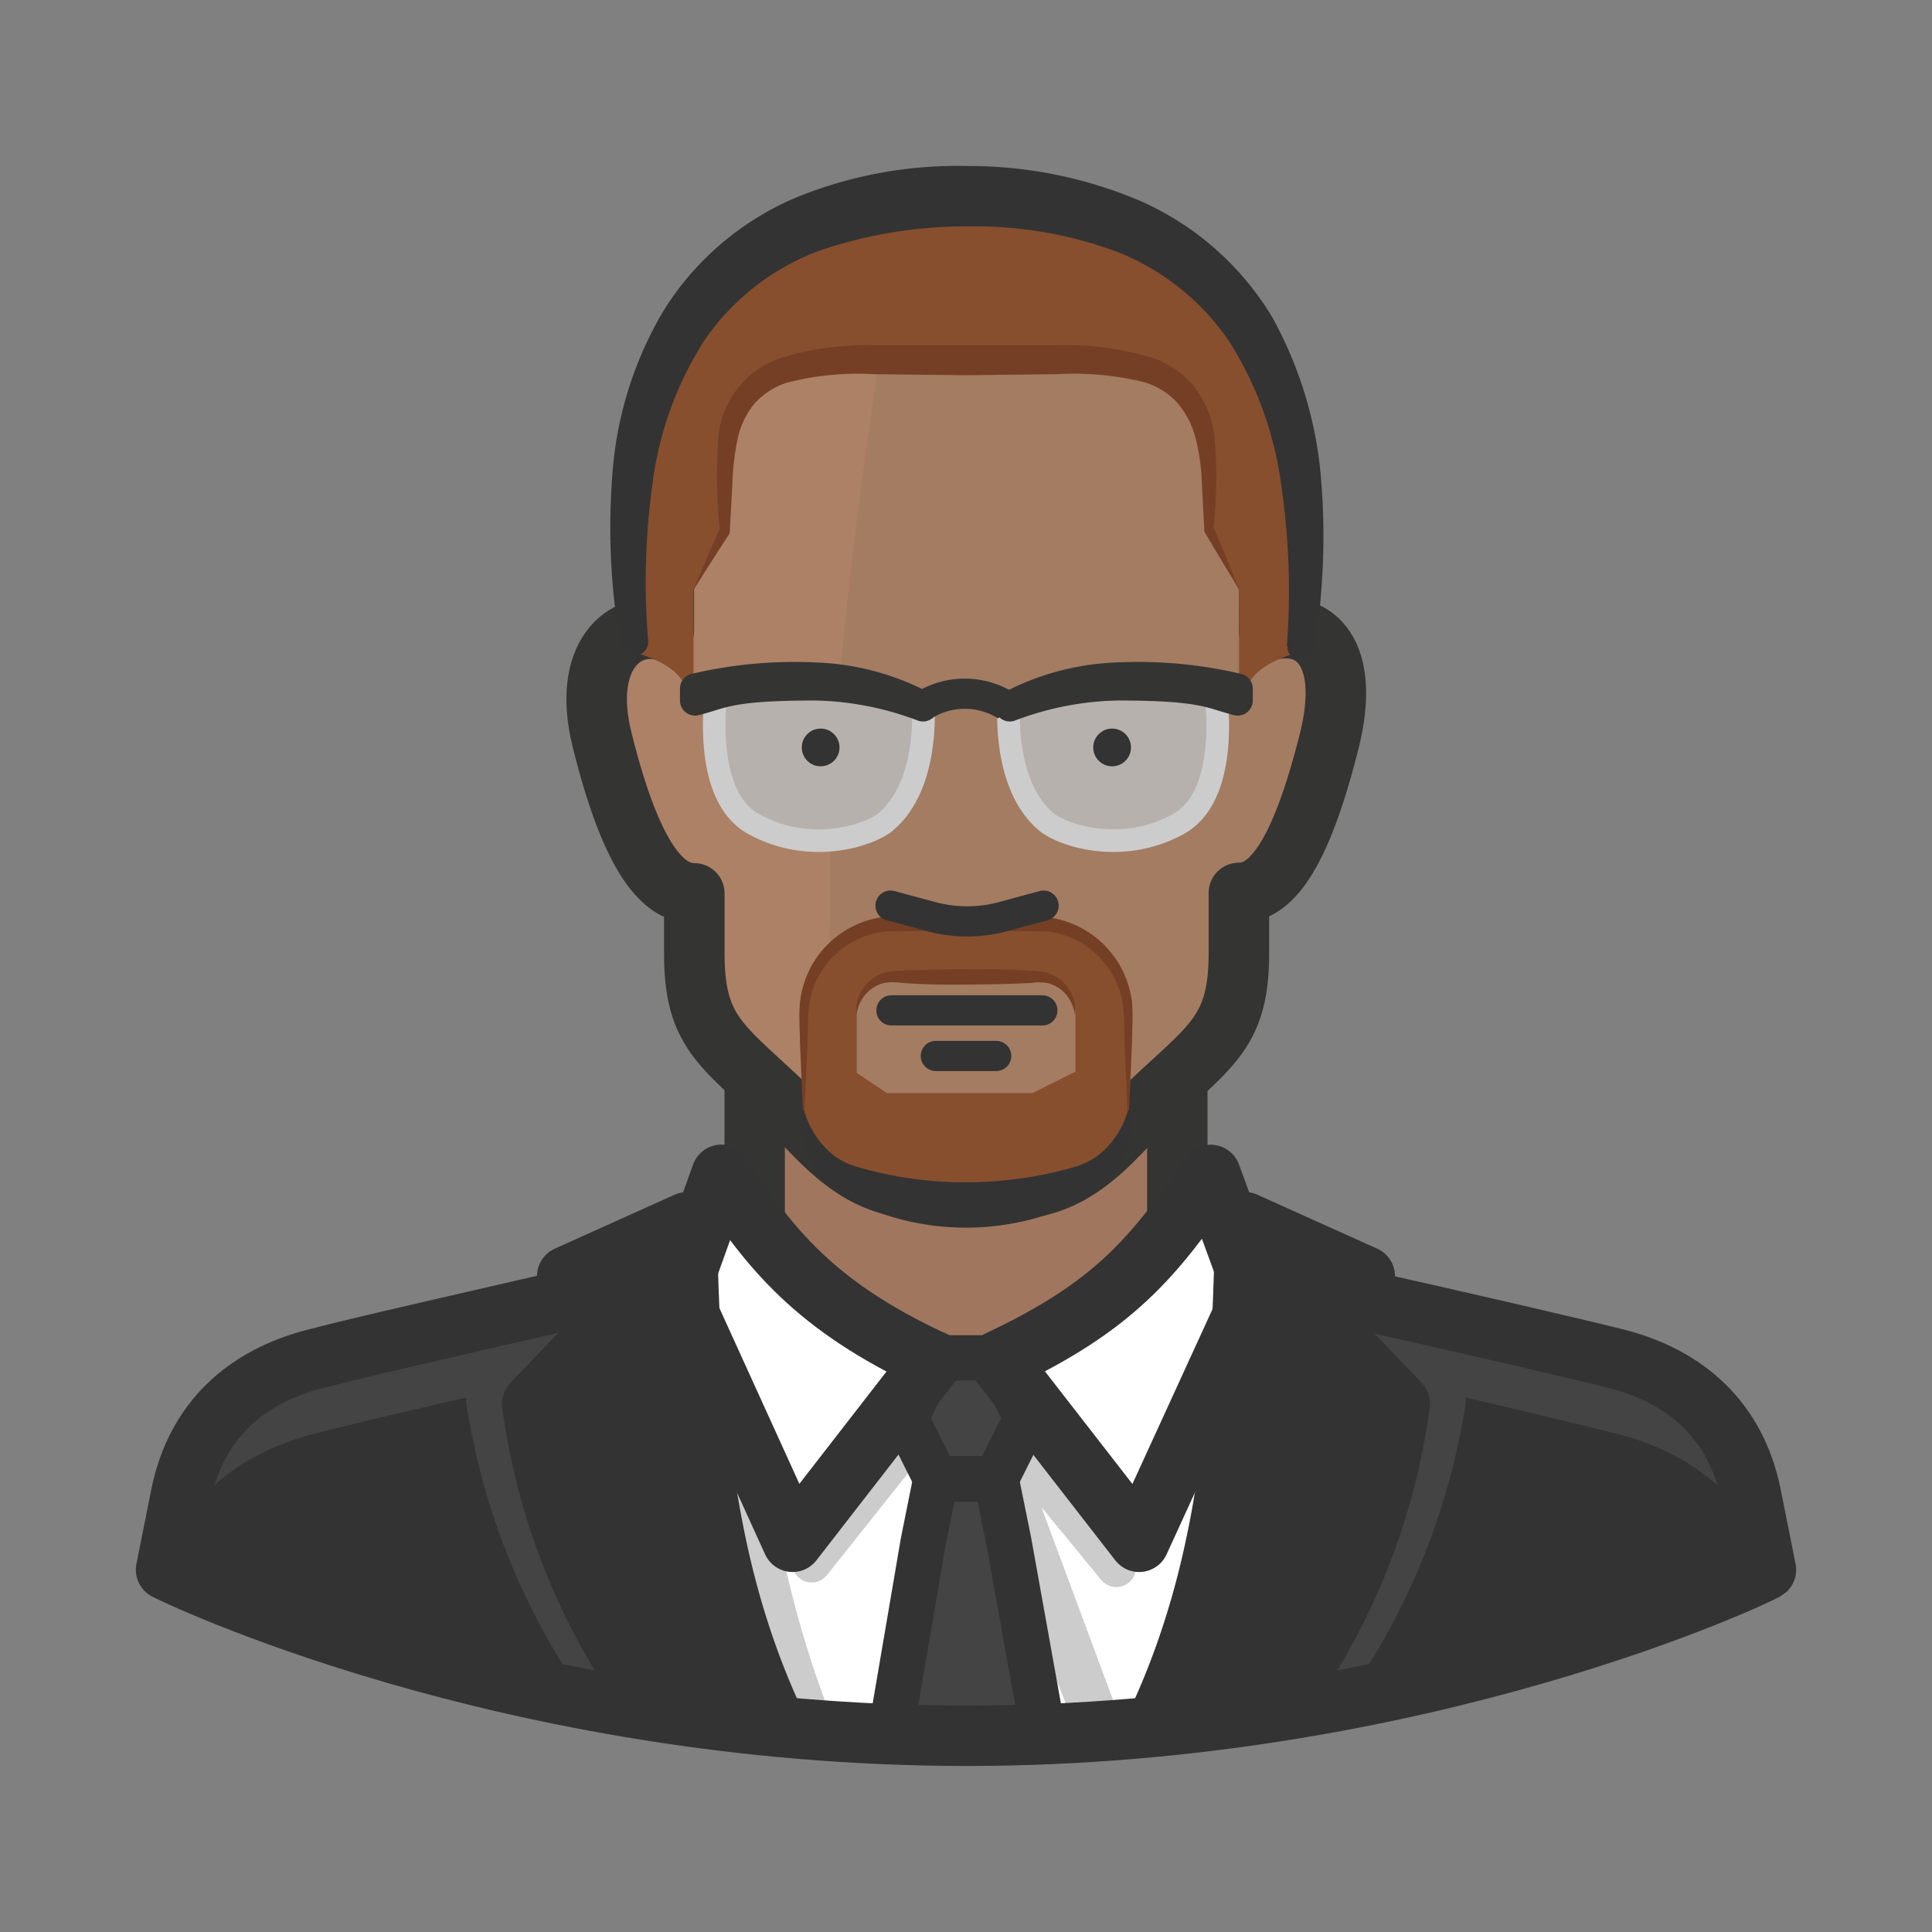 <svg id="Layer_1" data-name="Layer 1" xmlns="http://www.w3.org/2000/svg" viewBox="0 0 128 128">
  <rect x="0" y="0" width="128" height="128" fill="#808080" stroke="none"/>
  <title>malcolm-x</title>
  <g>
    <path d="M70.94,77.7a18.14,18.14,0,0,1-13.88,0A3.49,3.49,0,0,1,55,74.48V67.23A4.27,4.27,0,0,1,59.27,63h9.46A4.27,4.27,0,0,1,73,67.23v7.25A3.49,3.49,0,0,1,70.94,77.7Z" fill="none" stroke="#874f2e" stroke-miterlimit="10" stroke-width="3.5"/>
    <polyline points="55 72.96 58 74.96 69 74.96 73 72.96" fill="none" stroke="#874f2e" stroke-miterlimit="10" stroke-width="5"/>
    <path d="M69.73,61H58.27A6.29,6.29,0,0,0,52,67.23v7.25a5.48,5.48,0,0,0,3.27,5.06A22.9,22.9,0,0,0,64,81.1a22.9,22.9,0,0,0,8.74-1.56A5.48,5.48,0,0,0,76,74.48V67.23A6.29,6.29,0,0,0,69.73,61ZM58.27,65H69.73A2.27,2.27,0,0,1,72,67.23v3.93l-2.58,1.3H58.59L56,71.16V67.23A2.27,2.27,0,0,1,58.27,65Z" fill="#874f2e"/>
    <g>
      <path d="M116,99c-1-4.83-4.23-7.81-9-9-2.67-.67-9.42-2.32-17-4a117.18,117.18,0,0,0-52,0c-7.3,1.7-14.06,3.28-17,4-4.77,1.19-8,4.17-9,9l-1,5c.27.16,22.46,11,53.07,11,30.18,0,52.64-10.76,52.93-11Z" fill="#444"/>
      <path d="M76.56,114.34c3.69-7.89,5.47-16.57,5.86-30A139.32,139.32,0,0,0,64,83.1a136.14,136.14,0,0,0-18.39,1.25c.39,13.43,2.17,22.1,5.85,30v0c4.07.39,8.46.61,12.63.61h0c4,0,8.24-.2,12.48-.6h0Z" fill="#fff"/>
      <path d="M78,72H50v8c6,8,8,8,14,12,6-4,8-4,14-12Z" fill="#a0765f"/>
      <g>
        <line x1="50" y1="81.96" x2="50" y2="71.96" fill="none" stroke="#343433" stroke-miterlimit="10" stroke-width="4"/>
        <line x1="78" y1="81.96" x2="78" y2="71.96" fill="none" stroke="#343433" stroke-miterlimit="10" stroke-width="4"/>
        <g>
          <path d="M64.06,13c16,0,20,7.16,20,17.94,0,2.49,0,6.12,0,10,3.28-1.56,6.74,2.29,5.34,7.9-2,8-5.34,10.1-7.34,10.1v4c0,6-2.42,6.22-8,12-3.66,3.81-6,4-10,4s-6.36-.16-10-4c-5.55-5.78-8-6-8-12v-4c-2,0-5.34-2.1-7.34-10.1-1.41-5.61,2.06-9.46,5.34-7.9,0-3.88,0-7.51,0-10C44.06,20.16,48.05,13,64.06,13Z" fill="#ad8165"/>
          <path d="M84.06,40.94c0-3.88,0-7.51,0-10,0-10.78-4-17.94-20-17.94-1.41,0-2.69.07-3.92.18C57.47,26.62,55,46,55,57.62c0,1.65-.08,9.58-.12,18.14,3.19,3,5.49,3.17,9.17,3.15,4,0,6.36-.16,10-4,5.56-5.78,8-6,8-12v-4c2,0,5.34-2.1,7.34-10.1C90.8,43.23,87.34,39.38,84.06,40.94Z" fill="#a37c62"/>
          <path d="M64.06,25.91h0Z" fill="#343433"/>
        </g>
        <line x1="59.06" y1="66.94" x2="69.06" y2="66.94" fill="none" stroke="#333" stroke-linecap="round" stroke-miterlimit="10" stroke-width="2"/>
        <line x1="62" y1="69.96" x2="66" y2="69.96" fill="none" stroke="#333" stroke-linecap="round" stroke-miterlimit="10" stroke-width="2"/>
      </g>
      <g>
        <g>
          <path d="M30.89,92.94a2.07,2.07,0,0,1,0-.35c-4.33,1-8,1.87-9.92,2.36-4.77,1.2-9,4.18-10,9,.19.11,11,5.38,27.81,8.58A46,46,0,0,1,30.89,92.94Z" fill="#333"/>
          <path d="M97.11,92.94a46.21,46.21,0,0,1-7.91,19.6c16.72-3.19,27.6-8.42,27.8-8.58-1-4.83-5.23-7.81-10-9-1.79-.44-5.44-1.33-9.92-2.38A2.31,2.31,0,0,1,97.11,92.94Z" fill="#333"/>
        </g>
        <path d="M72.94,104.65a1.3,1.3,0,0,0,2.2-.25l1.11-2.91L66.63,90.75a34.08,34.08,0,0,1-3,1.64c-.89-.45-1.71-.91-2.51-1.38l-9.16,11.22.64,1.85a1.29,1.29,0,0,0,2.2.26l8.39-10.55,8.14,20.94c1-.06,2.07-.14,3.11-.22L69,99.86Z" fill="#ccc"/>
        <g>
          <path d="M51.43,114.33c-4-8.53-5.74-18-5.92-33.36" fill="#333"/>
          <path d="M49.6,83.87q-2,.21-4,.48c.39,13.43,2.17,22.1,5.85,30v0c1.31.12,2.66.22,4,.31C52.08,106.68,50,96.07,49.6,83.87Z" fill="#ccc"/>
        </g>
        <g>
          <polygon points="62 97.96 60 93.96 62 89.96 66 89.96 68 93.96 66 97.96 62 97.96" fill="#444" stroke="#333" stroke-miterlimit="10" stroke-width="3"/>
          <path d="M66.84,102.14,66,98H62l-.84,4.18L59,114.84c1.72.07,3.44.12,5.12.12h0c1.61,0,3.29-.06,5-.12Z" fill="#444" stroke="#333" stroke-miterlimit="10" stroke-width="3"/>
          <path id="_Path_8" data-name=" Path 8" d="M47.8,77.83,45,85.64l7.51,16.51,9.31-12C55.09,87,51.19,83.42,47.8,77.83Z" fill="#fff"/>
          <path id="_Path_9" data-name=" Path 9" d="M61.76,90.14C54,86.52,51,82.73,47.8,77.83L45,85.64l7.51,16.51,9.31-12" fill="none" stroke="#333" stroke-linecap="round" stroke-linejoin="round" stroke-width="4"/>
          <path id="_Path_10" data-name=" Path 10" d="M80.22,77.83l2.84,7.76-7.58,16.55-9.32-12C73.16,87.05,76.93,82.92,80.22,77.83Z" fill="#fff"/>
          <path id="_Path_12" data-name=" Path 12" d="M66.15,90.15c7.72-3.62,10.3-6.89,14.06-12.31l2.84,7.76-7.58,16.55-9.32-12" fill="none" stroke="#333" stroke-linecap="round" stroke-linejoin="round" stroke-width="4"/>
        </g>
        <path d="M38.82,85.83C31.51,87.52,24,89.21,21,90c-4.77,1.19-8,4.17-9,9l-1,5c.27.16,22.46,11,53.07,11,30.18,0,52.64-10.76,52.93-11l-1-5c-1-4.83-4.23-7.81-9-9-2.67-.67-10.25-2.43-17.83-4.12" fill="none" stroke="#333" stroke-linecap="round" stroke-linejoin="round" stroke-width="4"/>
        <path d="M43.62,113.34c2.5.39,5.11.73,7.81,1-4-8.53-5.74-18-5.92-33.36l-7.93,3.57,2.9,3L35.26,93A43.38,43.38,0,0,0,43.62,113.34Z" fill="#333" stroke="#333" stroke-linejoin="round" stroke-width="4"/>
        <path d="M84.38,113.34c-2.5.39-5.11.73-7.81,1,4-8.53,5.74-18,5.92-33.36l7.93,3.57-2.9,3L92.74,93A43.38,43.38,0,0,1,84.38,113.34Z" fill="#333" stroke="#333" stroke-linejoin="round" stroke-width="4"/>
      </g>
      <path d="M64.08,13.08c11.88,0,20,7.19,20,18,0,2.5.05,6.79,0,10.67,3.16-.76,5.4,1.65,4,7.28-2,8-4,10.13-6,10.13v4c0,6-2.43,6.24-8,12-3.67,3.83-6.06,3.75-10.07,3.72S57.7,79,54,75.19c-5.57-5.79-8-6-8-12v-4c-2,0-4.1-2.11-6.1-10.13-1.41-5.63,1.49-8,4.08-7.28,0-3.88,0-8.17,0-10.67C44,20.27,52.2,13.08,64.08,13.08Z" fill="none" stroke="#343433" stroke-linejoin="round" stroke-width="4.01"/>
      <path d="M64,13c-19.1,0-23.95,12.82-22.15,28.9.24.23.41,1.34.55,1.43,1.92.64,3.09,1.41,3.55,3.56v-7.8c.78-1.5,2-4,2-4,0-.37,0-2.72,0-3.12,0-2.78.47-5,2.07-6.39,2.46-2.09,6.29-1.71,14-1.71s11.52-.38,14,1.71c1.6,1.37,2.07,3.61,2.07,6.39,0,.4,0,2.75,0,3.12,0,0,1.24,2.51,2,4v7.8c.46-2.15,1.63-2.92,3.55-3.56.14-.09.31-1.2.55-1.43C88,25.82,83.12,13,64,13Z" fill="#874f2e"/>
      <path d="M85.26,42.8a48.15,48.15,0,0,0-.36-10.55,23.6,23.6,0,0,0-3.39-9.52A16.07,16.07,0,0,0,74,16.68,27,27,0,0,0,64.17,15a30.15,30.15,0,0,0-9.86,1.6,16,16,0,0,0-7.58,5.86,22.87,22.87,0,0,0-3.48,9.44,47.49,47.49,0,0,0-.31,10.54h0a.92.92,0,0,1-.84,1,.94.94,0,0,1-1-.77,45,45,0,0,1-.54-11.08,24.74,24.74,0,0,1,3.35-10.92,19.1,19.1,0,0,1,8.92-7.62A28.32,28.32,0,0,1,64.19,11a28.93,28.93,0,0,1,11.3,2.29A19.24,19.24,0,0,1,84.28,21a26.58,26.58,0,0,1,3.26,10.93A46,46,0,0,1,87.07,43a.9.9,0,0,1-1,.76.91.91,0,0,1-.77-.95Z" fill="#333"/>
      <path d="M45.94,39.09c.56-1.36,1.15-2.72,1.75-4.07l0,.15a37.63,37.63,0,0,1-.1-6.21,6.14,6.14,0,0,1,4-5.2,19.57,19.57,0,0,1,6.33-.89H70.08a20.14,20.14,0,0,1,6.33.85,6.25,6.25,0,0,1,2.79,2,6.73,6.73,0,0,1,1.25,3.12,30.68,30.68,0,0,1-.06,6.22l0-.15c.59,1.38,1.16,2.76,1.72,4.16q-1.18-1.91-2.32-3.86l0,0v-.1l-.16-3a14,14,0,0,0-.38-2.92A5.9,5.9,0,0,0,78,26.68a4.86,4.86,0,0,0-2.2-1.36,19.54,19.54,0,0,0-5.76-.53L64,24.86l-6.1-.07a18.78,18.78,0,0,0-5.75.56,4.88,4.88,0,0,0-2.18,1.41,5.41,5.41,0,0,0-1.12,2.42,16.54,16.54,0,0,0-.33,2.94l-.17,3.05v.1l0,.06C47.51,36.59,46.74,37.84,45.94,39.09Z" fill="#753f25"/>
      <g>
        <path d="M61.16,47a16.31,16.31,0,0,0-7.11-1.88,29.76,29.76,0,0,0-6.54.45c-.23,1.64-.8,7.48,2.41,9.25a8.71,8.71,0,0,0,8.76-.13C61.59,52.26,61.16,47,61.16,47Z" fill="#b7b1ad"/>
        <path d="M66.84,47A16.31,16.31,0,0,1,74,45.13a29.76,29.76,0,0,1,6.54.45c.23,1.64.8,7.48-2.41,9.25a8.71,8.71,0,0,1-8.76-.13C66.41,52.26,66.84,47,66.84,47Z" fill="#b7b1ad"/>
        <path d="M80.42,44.89s1.41,7.62-2.34,9.7-7.71.75-8.76-.14c-2.91-2.44-2.48-7.69-2.48-7.69" fill="none" stroke="#ccc" stroke-miterlimit="10" stroke-width="1.5"/>
        <path d="M74,44.89a28.72,28.72,0,0,1,8,.73v.79c-1.79-.45-2.19-1-7.94-1a21.14,21.14,0,0,0-7.16,1.39A16.37,16.37,0,0,1,74,44.89Z" fill="none" stroke="#343433" stroke-linejoin="round" stroke-width="2"/>
        <path d="M47.58,44.89s-1.41,7.62,2.34,9.7,7.71.75,8.76-.14c2.91-2.44,2.48-7.69,2.48-7.69" fill="none" stroke="#ccc" stroke-miterlimit="10" stroke-width="1.5"/>
        <path d="M54.05,44.89a28.72,28.72,0,0,0-8,.73v.79c1.79-.45,2.19-1,7.94-1a21.14,21.14,0,0,1,7.16,1.39A16.37,16.37,0,0,0,54.05,44.89Z" fill="none" stroke="#343433" stroke-linejoin="round" stroke-width="2"/>
        <path d="M66.68,46.76a5.16,5.16,0,0,0-5.52,0" fill="none" stroke="#343433" stroke-linejoin="round" stroke-width="2"/>
      </g>
      <circle cx="73.68" cy="49.52" r="1.25" fill="#333"/>
      <circle cx="54.37" cy="49.52" r="1.25" fill="#333"/>
      <path d="M68.73,61.21H59.27a6,6,0,0,0-6,6v7.25a5.23,5.23,0,0,0,3.11,4.83,20,20,0,0,0,15.28,0,5.23,5.23,0,0,0,3.11-4.83V67.23A6,6,0,0,0,68.73,61.21Zm-9.46,3.5h9.46a2.52,2.52,0,0,1,2.52,2.52V71l-2.84,1.42H58.76l-2-1.34V67.23A2.52,2.52,0,0,1,59.27,64.71Z" fill="#874f2e"/>
      <path d="M74.75,74.48c-.11-1.78-.16-3.57-.24-5.36-.05-.88,0-1.81-.13-2.63a5.58,5.58,0,0,0-.93-2.33,5.74,5.74,0,0,0-4.14-2.45c-1.69-.05-3.55,0-5.31,0s-3.62-.05-5.31,0a5.77,5.77,0,0,0-4.14,2.45,5.58,5.58,0,0,0-.93,2.33c-.12.82-.08,1.75-.12,2.63-.09,1.79-.14,3.58-.25,5.36-.11-1.78-.16-3.57-.25-5.36,0-.9-.09-1.76,0-2.72a6.54,6.54,0,0,1,.91-2.66,6.43,6.43,0,0,1,4.69-3A13.39,13.39,0,0,1,60,60.72h8a13.39,13.39,0,0,1,1.39.05,6.45,6.45,0,0,1,4.69,3A6.54,6.54,0,0,1,75,66.4c.08,1,0,1.82,0,2.72C74.91,70.91,74.86,72.7,74.75,74.48Z" fill="#753f25"/>
      <path d="M56.75,67.23a2.56,2.56,0,0,1,.72-2.1,2.76,2.76,0,0,1,1-.64,3.81,3.81,0,0,1,1.17-.17c1.44-.08,2.89-.1,4.34-.11s2.9,0,4.34.11a3.53,3.53,0,0,1,1.17.17,2.76,2.76,0,0,1,1,.64,2.52,2.52,0,0,1,.72,2.1,2.52,2.52,0,0,0-1-1.73,2.29,2.29,0,0,0-.88-.38,3.57,3.57,0,0,0-1,0c-1.44.08-2.89.1-4.34.11s-2.9,0-4.34-.12a3.54,3.54,0,0,0-1,0,2.29,2.29,0,0,0-.88.38A2.52,2.52,0,0,0,56.75,67.23Z" fill="#753f25"/>
      <path d="M59,60l2.82.76a9.1,9.1,0,0,0,4.52,0L69.14,60" fill="none" stroke="#333" stroke-linecap="round" stroke-miterlimit="10" stroke-width="2"/>
      <path d="M53.25,73.48a5.86,5.86,0,0,0,1.67,2.8,4.51,4.51,0,0,0,1.22.8,5.75,5.75,0,0,0,.66.23l.79.22a25.36,25.36,0,0,0,6.41.8,26.3,26.3,0,0,0,6.41-.8l.79-.22a5.84,5.84,0,0,0,.66-.24,4.43,4.43,0,0,0,1.22-.8,5.78,5.78,0,0,0,1.67-2.79,5,5,0,0,1-.5,3.69,6.08,6.08,0,0,1-1.32,1.55,5.55,5.55,0,0,1-.87.59c-.27.15-.55.3-.83.43a17.18,17.18,0,0,1-14.46,0c-.28-.13-.55-.28-.82-.42a5.57,5.57,0,0,1-2.19-2.14A4.94,4.94,0,0,1,53.25,73.48Z" fill="#333"/>
    </g>
  </g>
</svg>

